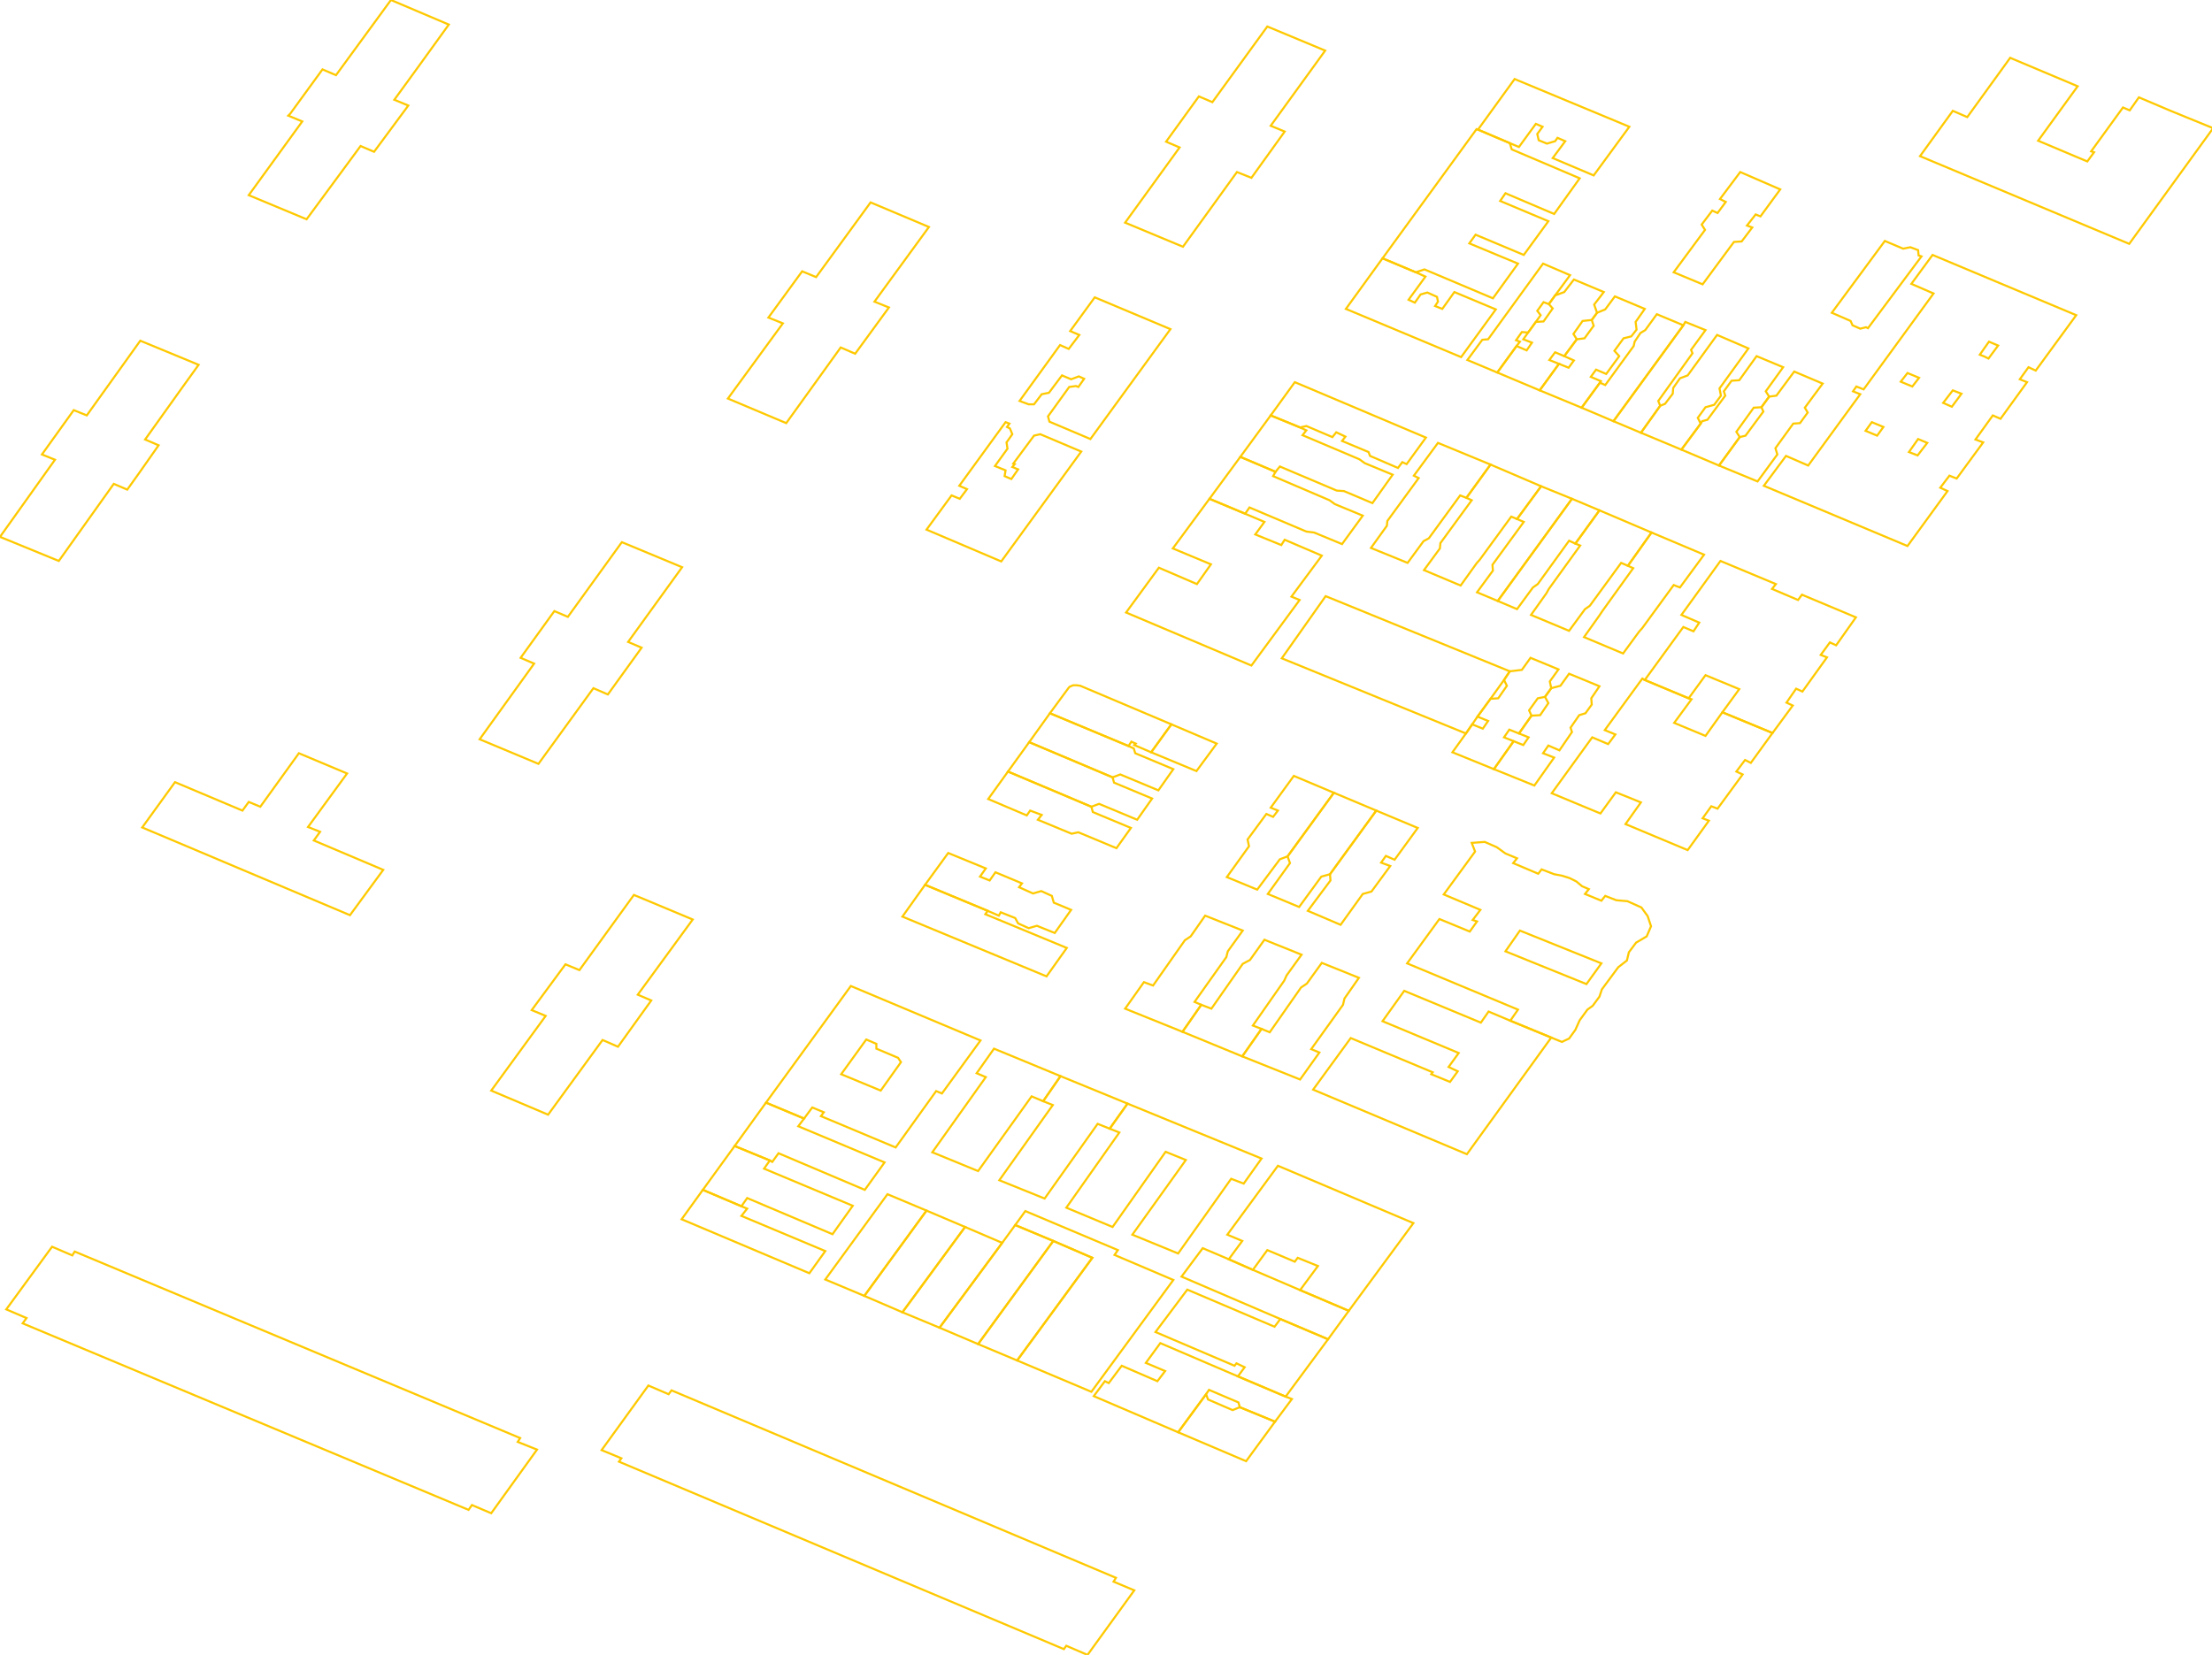 <?xml version="1.0" encoding="iso-8859-1" standalone="no"?>
<!DOCTYPE svg PUBLIC "-//W3C//DTD SVG 1.0//EN" "http://www.w3.org/TR/2001/REC-SVG-20010904/DTD/svg10.dtd">
<svg xmlns="http://www.w3.org/2000/svg" width="1069" height="800">
<path style="fill:rgb(255, 0, 0);fill-opacity:0;fill-rule:evenodd;stroke:rgb(255, 201, 0);stroke-width:1;" d="M 290.74, 700.99 L 313.337, 669.773 L 323.122, 673.966 L 324.52, 672.103 L 539.313, 762.726 L 538.148, 764.589 L 548.165, 768.783 L 525.568, 800 L 515.317, 795.574 L 514.153, 797.204 L 299.126, 706.581 L 300.291, 704.95 L 290.74, 700.99 z "/>
<path style="fill:rgb(0, 255, 0);fill-opacity:0;fill-rule:evenodd;stroke:rgb(255, 201, 0);stroke-width:1;" d="M 852.417, 234.828 L 863.133, 220.384 L 873.85, 225.044 L 899.01, 190.565 L 895.515, 189.167 L 897.146, 186.838 L 900.641, 188.235 L 934.421, 141.875 L 923.704, 137.216 L 933.955, 123.238 L 1003.38, 152.359 L 983.809, 179.15 L 980.315, 177.519 L 976.121, 183.343 L 979.616, 184.741 L 966.803, 202.446 L 963.075, 200.815 L 954.688, 212.464 L 958.416, 213.861 L 945.603, 231.334 L 942.108, 229.936 L 937.682, 235.76 L 941.176, 237.391 L 921.84, 263.949 L 852.417, 234.828 z M 956.785, 171.462 L 959.115, 172.394 L 960.978, 173.326 L 965.638, 167.036 L 961.211, 165.172 L 956.785, 171.462 z M 939.08, 194.758 L 943.273, 196.622 L 947.932, 190.332 L 943.739, 188.701 L 939.08, 194.758 z M 922.539, 218.521 L 926.733, 220.151 L 931.392, 214.094 L 926.966, 212.231 L 922.539, 218.521 z M 918.579, 184.508 L 924.17, 186.838 L 927.432, 182.644 L 921.84, 180.315 L 918.579, 184.508 z M 901.573, 208.27 L 907.164, 210.6 L 910.192, 206.407 L 904.601, 204.077 L 901.573, 208.27 z "/>
<path style="fill:rgb(0, 0, 255);fill-opacity:0;fill-rule:evenodd;stroke:rgb(255, 201, 0);stroke-width:1;" d="M 680.023, 465.696 L 695.632, 444.263 L 710.309, 450.32 L 713.803, 445.428 L 711.706, 444.729 L 715.434, 439.837 L 697.729, 432.382 L 712.871, 411.648 L 711.241, 407.455 L 717.531, 406.989 L 723.355, 409.552 L 727.548, 412.58 L 733.139, 414.91 L 731.275, 417.239 L 743.39, 422.365 L 745.02, 420.268 L 751.077, 422.598 L 754.805, 423.296 L 758.532, 424.461 L 761.794, 426.092 L 764.589, 428.422 L 767.851, 429.819 L 765.987, 432.149 L 773.908, 435.411 L 775.772, 433.081 L 781.13, 435.178 L 786.488, 435.644 L 793.244, 438.672 L 796.273, 442.865 L 797.903, 447.758 L 795.807, 452.65 L 790.681, 455.679 L 787.187, 460.338 L 786.255, 464.298 L 782.062, 467.56 L 774.141, 478.276 L 772.976, 481.771 L 769.715, 486.197 L 767.152, 488.061 L 763.425, 493.186 L 761.328, 497.845 L 758.299, 502.038 L 754.805, 503.669 L 749.68, 501.573 L 729.878, 493.419 L 733.605, 488.061 L 680.023, 465.696 z M 727.548, 459.872 L 766.686, 475.713 L 773.908, 465.696 L 734.537, 449.854 L 727.548, 459.872 z "/>
<path style="fill:rgb(255, 255, 0);fill-opacity:0;fill-rule:evenodd;stroke:rgb(255, 201, 0);stroke-width:1;" d="M 634.595, 526.733 L 652.766, 501.805 L 692.37, 518.346 L 691.672, 519.278 L 700.757, 523.005 L 704.485, 517.88 L 700.058, 515.783 L 704.95, 509.027 L 668.142, 493.652 L 678.626, 478.975 L 715.667, 494.351 L 719.394, 488.992 L 729.878, 493.419 L 749.68, 501.573 L 708.911, 557.95 L 634.595, 526.733 z "/>
<path style="fill:rgb(255, 0, 0);fill-opacity:0;fill-rule:evenodd;stroke:rgb(255, 201, 0);stroke-width:1;" d="M 749.913, 383.46 L 769.482, 356.436 L 777.169, 359.697 L 780.664, 355.038 L 775.539, 352.941 L 793.71, 328.014 L 794.875, 328.713 L 816.075, 337.566 L 817.472, 338.031 L 809.086, 349.447 L 824.228, 355.737 L 832.382, 344.321 L 856.61, 354.339 L 846.127, 368.783 L 843.331, 367.385 L 839.138, 372.976 L 842.167, 374.374 L 830.052, 390.914 L 827.024, 389.75 L 822.831, 395.574 L 825.859, 396.738 L 815.609, 410.949 L 785.556, 398.369 L 793.011, 387.886 L 780.897, 382.994 L 773.442, 393.244 L 749.913, 383.46 z "/>
<path style="fill:rgb(0, 255, 0);fill-opacity:0;fill-rule:evenodd;stroke:rgb(255, 201, 0);stroke-width:1;" d="M 794.875, 328.713 L 813.512, 303.087 L 818.404, 305.183 L 821.2, 300.99 L 812.58, 297.263 L 831.45, 271.171 L 858.241, 282.353 L 856.377, 284.683 L 868.957, 290.041 L 870.821, 287.478 L 896.913, 298.427 L 887.362, 311.939 L 884.333, 310.542 L 879.907, 316.599 L 882.935, 317.764 L 871.054, 334.304 L 868.026, 332.906 L 863.366, 339.662 L 866.395, 341.06 L 856.61, 354.339 L 832.382, 344.321 L 840.536, 333.139 L 824.228, 326.383 L 816.075, 337.566 L 794.875, 328.713 z "/>
<path style="fill:rgb(0, 0, 255);fill-opacity:0;fill-rule:evenodd;stroke:rgb(255, 201, 0);stroke-width:1;" d="M 231.8, 357.368 L 258.125, 320.792 L 251.602, 317.997 L 267.909, 295.399 L 274.432, 298.195 L 300.524, 262.085 L 329.645, 274.199 L 303.553, 310.309 L 310.076, 313.104 L 293.768, 335.702 L 286.779, 332.673 L 260.221, 369.249 L 231.8, 357.368 z "/>
<path style="fill:rgb(255, 255, 0);fill-opacity:0;fill-rule:evenodd;stroke:rgb(255, 201, 0);stroke-width:1;" d="M 370.181, 533.023 L 411.182, 476.645 L 473.85, 502.97 L 455.213, 528.596 L 452.417, 527.432 L 432.848, 554.688 L 396.738, 539.546 L 398.136, 537.682 L 392.545, 535.352 L 388.585, 540.711 L 370.181, 533.023 z M 406.523, 519.278 L 425.626, 527.199 L 435.411, 513.454 L 434.013, 511.357 L 423.529, 506.931 L 423.529, 504.601 L 418.637, 502.504 L 406.523, 519.278 z "/>
<path style="fill:rgb(255, 0, 0);fill-opacity:0;fill-rule:evenodd;stroke:rgb(255, 201, 0);stroke-width:1;" d="M 351.776, 192.662 L 378.334, 156.319 L 371.345, 153.524 L 387.653, 131.159 L 394.409, 133.955 L 420.734, 97.845 L 448.923, 109.726 L 422.598, 145.836 L 429.586, 148.631 L 413.279, 170.996 L 406.29, 167.967 L 379.965, 204.543 L 351.776, 192.662 z "/>
<path style="fill:rgb(0, 255, 0);fill-opacity:0;fill-rule:evenodd;stroke:rgb(255, 201, 0);stroke-width:1;" d="M 237.391, 527.199 L 263.716, 491.089 L 256.96, 488.294 L 273.267, 466.162 L 280.023, 468.957 L 306.348, 432.615 L 334.77, 444.496 L 308.212, 480.839 L 314.735, 483.634 L 298.66, 505.999 L 291.206, 502.737 L 264.881, 538.847 L 237.391, 527.199 z "/>
<path style="fill:rgb(0, 0, 255);fill-opacity:0;fill-rule:evenodd;stroke:rgb(255, 201, 0);stroke-width:1;" d="M 544.205, 296.098 L 560.047, 274.432 L 578.451, 282.353 L 585.207, 272.801 L 566.803, 265.114 L 584.508, 241.118 L 601.747, 248.34 L 611.066, 252.301 L 606.639, 258.358 L 619.22, 263.483 L 620.85, 260.92 L 638.789, 268.608 L 624.112, 288.41 L 628.072, 290.041 L 604.776, 321.724 L 544.205, 296.098 z "/>
<path style="fill:rgb(255, 255, 0);fill-opacity:0;fill-rule:evenodd;stroke:rgb(255, 201, 0);stroke-width:1;" d="M 68.725, 400 L 84.566, 378.101 L 117.181, 391.846 L 120.21, 387.653 L 125.801, 389.983 L 144.438, 364.123 L 167.734, 373.908 L 148.864, 399.767 L 154.688, 402.097 L 151.66, 406.29 L 185.207, 420.501 L 169.132, 442.4 L 68.725, 400 z "/>
<path style="fill:rgb(255, 0, 0);fill-opacity:0;fill-rule:evenodd;stroke:rgb(255, 201, 0);stroke-width:1;" d="M 668.142, 124.869 L 713.57, 62.434 L 714.269, 62.667 L 729.645, 69.19 L 730.577, 72.219 L 763.425, 86.197 L 751.077, 103.436 L 727.548, 93.419 L 724.985, 97.146 L 748.282, 106.931 L 736.401, 123.238 L 713.104, 113.454 L 710.076, 117.647 L 733.605, 127.432 L 721.491, 144.205 L 688.41, 130.227 L 684.217, 131.625 L 668.142, 124.869 z "/>
<path style="fill:rgb(0, 255, 0);fill-opacity:0;fill-rule:evenodd;stroke:rgb(255, 201, 0);stroke-width:1;" d="M 619.453, 318.229 L 640.652, 288.177 L 729.645, 324.52 L 726.849, 328.713 L 720.326, 337.798 L 714.036, 346.418 L 711.474, 350.146 L 708.445, 354.572 L 619.453, 318.229 z "/>
<path style="fill:rgb(0, 0, 255);fill-opacity:0;fill-rule:evenodd;stroke:rgb(255, 201, 0);stroke-width:1;" d="M 593.128, 596.855 L 617.589, 563.541 L 683.052, 591.264 L 651.835, 633.663 L 628.305, 623.646 L 636.925, 611.998 L 627.14, 608.037 L 625.743, 609.901 L 612.464, 604.31 L 605.475, 613.861 L 593.826, 608.736 L 600.349, 599.884 L 593.128, 596.855 z "/>
<path style="fill:rgb(255, 255, 0);fill-opacity:0;fill-rule:evenodd;stroke:rgb(255, 201, 0);stroke-width:1;" d="M 515.317, 583.809 L 540.944, 547.467 L 536.284, 545.603 L 544.904, 533.489 L 609.668, 560.047 L 601.048, 572.161 L 594.991, 569.831 L 569.365, 605.941 L 547.234, 596.855 L 573.093, 560.745 L 563.308, 556.785 L 537.682, 593.128 L 515.317, 583.809 z "/>
<path style="fill:rgb(255, 0, 0);fill-opacity:0;fill-rule:evenodd;stroke:rgb(255, 201, 0);stroke-width:1;" d="M 490.623, 592.196 L 495.515, 585.44 L 540.245, 604.31 L 538.614, 606.639 L 567.036, 618.754 L 527.432, 672.801 L 491.555, 657.659 L 527.897, 608.037 L 509.027, 599.884 L 490.623, 592.196 z "/>
<path style="fill:rgb(0, 255, 0);fill-opacity:0;fill-rule:evenodd;stroke:rgb(255, 201, 0);stroke-width:1;" d="M 492.72, 193.826 L 512.289, 166.803 L 516.482, 168.666 L 521.607, 161.91 L 517.181, 160.047 L 529.062, 143.739 L 565.638, 159.115 L 526.966, 212.231 L 507.164, 203.844 L 506.465, 201.281 L 516.715, 187.07 L 519.977, 186.605 L 521.142, 187.07 L 523.937, 183.11 L 521.374, 181.945 L 517.647, 183.343 L 513.221, 181.479 L 506.931, 189.866 L 503.436, 190.565 L 499.709, 195.457 L 497.146, 195.457 L 492.72, 193.826 z "/>
<path style="fill:rgb(0, 0, 255);fill-opacity:0;fill-rule:evenodd;stroke:rgb(255, 201, 0);stroke-width:1;" d="M 447.758, 256.028 L 459.872, 239.487 L 463.832, 241.118 L 467.327, 236.459 L 463.599, 234.828 L 485.964, 204.077 L 487.828, 204.776 L 486.663, 206.407 L 488.061, 207.105 L 489.225, 209.901 L 486.43, 213.861 L 486.896, 216.89 L 480.839, 225.277 L 485.964, 227.373 L 485.498, 230.169 L 488.759, 231.567 L 492.021, 226.907 L 489.225, 225.743 L 490.39, 224.345 L 489.691, 224.112 L 499.709, 210.6 L 502.737, 209.901 L 522.539, 218.288 L 483.867, 271.404 L 447.758, 256.028 z "/>
<path style="fill:rgb(255, 255, 0);fill-opacity:0;fill-rule:evenodd;stroke:rgb(255, 201, 0);stroke-width:1;" d="M 558.416, 643.914 L 573.791, 623.413 L 615.958, 641.351 L 618.754, 637.624 L 641.817, 647.408 L 621.316, 675.131 L 598.253, 665.347 L 601.514, 660.92 L 597.554, 659.056 L 596.622, 660.221 L 558.416, 643.914 z "/>
<path style="fill:rgb(255, 0, 0);fill-opacity:0;fill-rule:evenodd;stroke:rgb(255, 201, 0);stroke-width:1;" d="M 528.596, 674.898 L 533.955, 667.676 L 535.818, 668.608 L 542.108, 660.221 L 559.348, 667.676 L 563.075, 662.784 L 553.757, 658.824 L 560.745, 649.272 L 598.253, 665.347 L 621.316, 675.131 L 624.345, 676.296 L 616.191, 687.245 L 599.185, 680.256 L 598.486, 677.927 L 584.275, 671.87 L 582.877, 673.966 L 569.365, 692.37 L 528.596, 674.898 z "/>
<path style="fill:rgb(0, 255, 0);fill-opacity:0;fill-rule:evenodd;stroke:rgb(255, 201, 0);stroke-width:1;" d="M 650.437, 149.33 L 668.142, 124.869 L 684.217, 131.625 L 688.876, 133.722 L 680.722, 144.904 L 683.751, 146.302 L 686.546, 142.341 L 689.808, 141.409 L 694.467, 143.506 L 694.933, 145.836 L 693.535, 147.932 L 697.03, 149.33 L 702.854, 141.176 L 722.889, 149.563 L 706.115, 172.627 L 650.437, 149.33 z "/>
<path style="fill:rgb(0, 0, 255);fill-opacity:0;fill-rule:evenodd;stroke:rgb(255, 201, 0);stroke-width:1;" d="M 450.553, 557.018 L 476.412, 520.676 L 471.986, 518.812 L 480.373, 506.931 L 512.522, 520.21 L 504.135, 532.324 L 498.544, 529.994 L 472.685, 566.104 L 450.553, 557.018 z "/>
<path style="fill:rgb(255, 255, 0);fill-opacity:0;fill-rule:evenodd;stroke:rgb(255, 201, 0);stroke-width:1;" d="M 482.935, 570.53 L 508.794, 534.188 L 504.135, 532.324 L 512.522, 520.21 L 544.904, 533.489 L 536.284, 545.603 L 530.46, 543.273 L 504.834, 579.383 L 482.935, 570.53 z "/>
<path style="fill:rgb(255, 0, 0);fill-opacity:0;fill-rule:evenodd;stroke:rgb(255, 201, 0);stroke-width:1;" d="M 765.521, 307.979 L 772.976, 297.496 L 774.374, 295.399 L 789.284, 274.665 L 786.721, 273.5 L 798.136, 257.426 L 823.529, 268.142 L 811.881, 283.984 L 808.853, 282.819 L 793.71, 303.553 L 792.079, 305.416 L 784.391, 315.9 L 765.521, 307.979 z "/>
<path style="fill:rgb(0, 255, 0);fill-opacity:0;fill-rule:evenodd;stroke:rgb(255, 201, 0);stroke-width:1;" d="M 739.895, 297.263 L 747.35, 286.779 L 748.515, 284.683 L 763.658, 263.716 L 761.328, 262.784 L 772.976, 246.709 L 798.136, 257.426 L 786.721, 273.5 L 783.46, 272.103 L 768.317, 292.836 L 765.987, 294.467 L 758.299, 304.95 L 739.895, 297.263 z "/>
<path style="fill:rgb(0, 0, 255);fill-opacity:0;fill-rule:evenodd;stroke:rgb(255, 201, 0);stroke-width:1;" d="M 662.551, 264.881 L 670.239, 254.164 L 670.472, 251.835 L 685.614, 231.101 L 683.285, 229.936 L 694.933, 214.094 L 720.326, 224.578 L 708.678, 240.652 L 705.649, 239.487 L 690.507, 260.221 L 687.944, 261.619 L 680.256, 272.103 L 662.551, 264.881 z "/>
<path style="fill:rgb(255, 255, 0);fill-opacity:0;fill-rule:evenodd;stroke:rgb(255, 201, 0);stroke-width:1;" d="M 571.462, 498.777 L 580.547, 485.731 L 585.44, 487.595 L 600.582, 465.929 L 604.077, 464.065 L 611.066, 454.281 L 629.004, 461.503 L 621.782, 471.52 L 620.617, 474.083 L 605.475, 495.748 L 609.668, 497.379 L 600.349, 510.658 L 571.462, 498.777 z "/>
<path style="fill:rgb(255, 0, 0);fill-opacity:0;fill-rule:evenodd;stroke:rgb(255, 201, 0);stroke-width:1;" d="M 688.177, 275.597 L 695.865, 265.114 L 696.098, 262.551 L 711.241, 241.817 L 708.678, 240.652 L 720.326, 224.578 L 744.787, 235.061 L 733.139, 250.903 L 730.344, 249.738 L 715.201, 270.472 L 713.57, 272.335 L 705.882, 283.052 L 688.177, 275.597 z "/>
<path style="fill:rgb(0, 255, 0);fill-opacity:0;fill-rule:evenodd;stroke:rgb(255, 201, 0);stroke-width:1;" d="M 600.349, 510.658 L 609.668, 497.379 L 613.628, 499.01 L 628.771, 477.344 L 631.567, 475.48 L 638.789, 465.463 L 656.727, 472.685 L 649.738, 482.702 L 649.039, 485.731 L 633.663, 507.164 L 637.624, 508.794 L 628.305, 521.84 L 600.349, 510.658 z "/>
<path style="fill:rgb(0, 0, 255);fill-opacity:0;fill-rule:evenodd;stroke:rgb(255, 201, 0);stroke-width:1;" d="M 543.739, 487.595 L 552.825, 474.782 L 557.251, 476.412 L 572.627, 454.514 L 575.422, 452.65 L 582.411, 442.632 L 600.582, 449.854 L 593.361, 459.872 L 592.662, 462.667 L 577.286, 484.333 L 580.547, 485.731 L 571.462, 498.777 L 543.739, 487.595 z "/>
<path style="fill:rgb(255, 255, 0);fill-opacity:0;fill-rule:evenodd;stroke:rgb(255, 201, 0);stroke-width:1;" d="M 584.508, 241.118 L 599.418, 220.85 L 616.424, 228.072 L 615.259, 230.169 L 642.516, 241.817 L 645.079, 243.681 L 658.591, 249.272 L 648.573, 263.017 L 635.061, 257.426 L 631.334, 256.96 L 603.844, 245.312 L 601.747, 248.34 L 584.508, 241.118 z "/>
<path style="fill:rgb(255, 0, 0);fill-opacity:0;fill-rule:evenodd;stroke:rgb(255, 201, 0);stroke-width:1;" d="M 436.109, 443.098 L 447.059, 427.723 L 477.344, 440.303 L 476.179, 441.934 L 515.55, 458.241 L 505.766, 471.986 L 436.109, 443.098 z "/>
<path style="fill:rgb(0, 255, 0);fill-opacity:0;fill-rule:evenodd;stroke:rgb(255, 201, 0);stroke-width:1;" d="M 599.418, 220.85 L 614.094, 200.815 L 628.305, 206.639 L 631.334, 208.037 L 629.47, 210.367 L 656.96, 222.015 L 659.522, 223.879 L 673.034, 229.47 L 663.25, 243.215 L 649.505, 237.391 L 646.01, 237.158 L 618.521, 225.51 L 616.424, 228.072 L 599.418, 220.85 z "/>
<path style="fill:rgb(0, 0, 255);fill-opacity:0;fill-rule:evenodd;stroke:rgb(255, 201, 0);stroke-width:1;" d="M 570.996, 617.123 L 581.246, 603.378 L 593.826, 608.736 L 605.475, 613.861 L 628.305, 623.646 L 651.835, 633.663 L 641.817, 647.408 L 618.754, 637.624 L 570.996, 617.123 z "/>
<path style="fill:rgb(255, 255, 0);fill-opacity:0;fill-rule:evenodd;stroke:rgb(255, 201, 0);stroke-width:1;" d="M 339.662, 575.189 L 355.038, 553.99 L 372.044, 560.978 L 369.249, 564.939 L 412.114, 582.877 L 402.33, 596.622 L 361.095, 579.15 L 358.299, 583.11 L 339.662, 575.189 z "/>
<path style="fill:rgb(255, 0, 0);fill-opacity:0;fill-rule:evenodd;stroke:rgb(255, 201, 0);stroke-width:1;" d="M 472.685, 649.738 L 509.027, 599.884 L 527.897, 608.037 L 491.555, 657.659 L 472.685, 649.738 z "/>
<path style="fill:rgb(0, 255, 0);fill-opacity:0;fill-rule:evenodd;stroke:rgb(255, 201, 0);stroke-width:1;" d="M 614.094, 200.815 L 625.743, 184.741 L 689.109, 211.532 L 679.79, 224.345 L 677.694, 223.413 L 675.597, 226.209 L 662.085, 220.384 L 661.386, 218.521 L 648.573, 213.162 L 650.204, 211.066 L 645.778, 208.969 L 643.914, 211.299 L 631.334, 205.941 L 628.305, 206.639 L 614.094, 200.815 z "/>
<path style="fill:rgb(0, 0, 255);fill-opacity:0;fill-rule:evenodd;stroke:rgb(255, 201, 0);stroke-width:1;" d="M 355.038, 553.99 L 370.181, 533.023 L 388.585, 540.711 L 385.789, 544.438 L 427.49, 561.91 L 417.938, 575.189 L 376.238, 557.484 L 373.209, 561.677 L 372.044, 560.978 L 355.038, 553.99 z "/>
<path style="fill:rgb(255, 255, 0);fill-opacity:0;fill-rule:evenodd;stroke:rgb(255, 201, 0);stroke-width:1;" d="M 454.048, 641.817 L 484.333, 600.815 L 490.623, 592.196 L 509.027, 599.884 L 472.685, 649.738 L 454.048, 641.817 z "/>
<path style="fill:rgb(255, 0, 0);fill-opacity:0;fill-rule:evenodd;stroke:rgb(255, 201, 0);stroke-width:1;" d="M 612.697, 432.149 L 623.413, 417.239 L 622.248, 413.978 L 644.613, 383.227 L 665.114, 391.846 L 642.749, 422.598 L 638.556, 423.762 L 627.839, 438.439 L 612.697, 432.149 z "/>
<path style="fill:rgb(0, 255, 0);fill-opacity:0;fill-rule:evenodd;stroke:rgb(255, 201, 0);stroke-width:1;" d="M 632.033, 440.303 L 642.982, 425.626 L 642.749, 422.598 L 665.114, 391.846 L 685.149, 400.233 L 673.966, 415.609 L 669.773, 413.745 L 667.443, 417.006 L 671.87, 418.637 L 662.784, 430.984 L 658.591, 432.149 L 647.874, 447.059 L 632.033, 440.303 z "/>
<path style="fill:rgb(0, 0, 255);fill-opacity:0;fill-rule:evenodd;stroke:rgb(255, 201, 0);stroke-width:1;" d="M 447.059, 427.723 L 458.241, 412.347 L 476.412, 419.802 L 473.617, 423.762 L 478.276, 425.626 L 481.072, 421.666 L 493.885, 427.024 L 492.487, 428.888 L 499.243, 431.916 L 503.203, 430.751 L 508.328, 433.081 L 509.26, 436.342 L 517.647, 439.837 L 509.726, 451.019 L 501.107, 447.525 L 497.146, 448.69 L 492.021, 446.36 L 490.623, 443.797 L 483.634, 441.002 L 482.702, 442.632 L 477.344, 440.303 L 447.059, 427.723 z "/>
<path style="fill:rgb(255, 255, 0);fill-opacity:0;fill-rule:evenodd;stroke:rgb(255, 201, 0);stroke-width:1;" d="M 592.895, 423.995 L 603.611, 409.086 L 602.912, 405.824 L 611.998, 393.477 L 615.259, 394.875 L 617.589, 391.846 L 614.094, 390.448 L 625.277, 375.073 L 644.613, 383.227 L 622.248, 413.978 L 618.521, 415.376 L 607.571, 430.052 L 592.895, 423.995 z "/>
<path style="fill:rgb(255, 0, 0);fill-opacity:0;fill-rule:evenodd;stroke:rgb(255, 201, 0);stroke-width:1;" d="M 793.011, 209.202 L 802.33, 196.156 L 804.659, 195.224 L 808.387, 190.332 L 808.62, 187.536 L 811.881, 182.877 L 815.609, 181.479 L 829.819, 161.91 L 844.962, 168.433 L 830.984, 187.769 L 831.683, 191.264 L 828.422, 195.69 L 824.228, 196.855 L 820.501, 201.98 L 821.899, 204.776 L 812.58, 217.356 L 793.011, 209.202 z "/>
<path style="fill:rgb(0, 255, 0);fill-opacity:0;fill-rule:evenodd;stroke:rgb(255, 201, 0);stroke-width:1;" d="M 723.588, 180.082 L 732.906, 167.268 L 737.798, 169.365 L 740.361, 165.638 L 736.168, 164.007 L 738.497, 160.745 L 742.225, 155.62 L 745.952, 155.387 L 750.379, 149.097 L 748.515, 147.001 L 751.543, 142.807 L 755.97, 141.176 L 760.629, 135.119 L 775.073, 141.176 L 770.414, 147.234 L 771.811, 151.194 L 769.249, 154.688 L 764.822, 155.154 L 760.396, 161.444 L 762.027, 164.007 L 755.97, 172.161 L 751.543, 170.297 L 748.748, 174.024 L 753.407, 175.888 L 744.089, 188.701 L 723.588, 180.082 z "/>
<path style="fill:rgb(0, 0, 255);fill-opacity:0;fill-rule:evenodd;stroke:rgb(255, 201, 0);stroke-width:1;" d="M 744.089, 188.701 L 753.407, 175.888 L 758.066, 177.752 L 760.629, 174.257 L 755.97, 172.161 L 762.027, 164.007 L 765.754, 163.541 L 770.181, 157.484 L 769.249, 154.688 L 771.811, 151.194 L 775.772, 149.563 L 780.431, 143.273 L 794.875, 149.33 L 790.448, 155.62 L 790.914, 159.348 L 788.352, 162.609 L 784.624, 163.541 L 780.198, 169.598 L 782.528, 172.161 L 776.238, 180.78 L 771.345, 178.684 L 768.783, 182.178 L 773.675, 184.275 L 773.209, 184.974 L 764.356, 197.088 L 744.089, 188.701 z "/>
<path style="fill:rgb(255, 255, 0);fill-opacity:0;fill-rule:evenodd;stroke:rgb(255, 201, 0);stroke-width:1;" d="M 701.922, 363.658 L 708.445, 354.572 L 711.474, 350.146 L 716.599, 352.242 L 719.161, 348.515 L 714.036, 346.418 L 720.326, 337.798 L 724.054, 337.566 L 728.247, 331.508 L 726.849, 328.713 L 729.645, 324.52 L 735.469, 323.821 L 739.662, 317.997 L 753.174, 323.588 L 748.981, 329.412 L 749.68, 332.673 L 746.651, 336.867 L 743.157, 337.566 L 738.963, 343.39 L 740.128, 345.952 L 734.071, 354.572 L 729.412, 352.708 L 726.849, 356.436 L 731.508, 358.299 L 721.957, 371.811 L 701.922, 363.658 z "/>
<path style="fill:rgb(255, 0, 0);fill-opacity:0;fill-rule:evenodd;stroke:rgb(255, 201, 0);stroke-width:1;" d="M 721.957, 371.811 L 731.508, 358.299 L 736.168, 360.163 L 738.73, 356.436 L 734.071, 354.572 L 740.128, 345.952 L 744.321, 345.719 L 748.282, 339.895 L 746.651, 336.867 L 749.68, 332.673 L 754.106, 331.508 L 758.299, 325.684 L 772.976, 331.741 L 769.016, 337.566 L 769.249, 340.594 L 766.22, 344.787 L 763.192, 345.719 L 758.998, 351.776 L 759.697, 353.873 L 753.64, 362.726 L 748.282, 360.396 L 745.719, 364.123 L 751.077, 366.22 L 741.526, 379.732 L 721.957, 371.811 z "/>
<path style="fill:rgb(0, 255, 0);fill-opacity:0;fill-rule:evenodd;stroke:rgb(255, 201, 0);stroke-width:1;" d="M 487.129, 372.976 L 497.379, 358.765 L 537.682, 375.772 L 538.381, 378.334 L 556.785, 386.022 L 549.563, 396.273 L 531.159, 388.585 L 527.432, 389.983 L 487.129, 372.976 z "/>
<path style="fill:rgb(0, 0, 255);fill-opacity:0;fill-rule:evenodd;stroke:rgb(255, 201, 0);stroke-width:1;" d="M 398.835, 618.521 L 428.888, 577.286 L 447.758, 585.207 L 417.705, 626.441 L 398.835, 618.521 z "/>
<path style="fill:rgb(255, 255, 0);fill-opacity:0;fill-rule:evenodd;stroke:rgb(255, 201, 0);stroke-width:1;" d="M 497.379, 358.765 L 507.397, 344.787 L 545.37, 360.629 L 547.932, 361.794 L 548.631, 364.123 L 567.036, 371.811 L 559.814, 382.062 L 541.409, 374.374 L 537.682, 375.772 L 497.379, 358.765 z "/>
<path style="fill:rgb(255, 0, 0);fill-opacity:0;fill-rule:evenodd;stroke:rgb(255, 201, 0);stroke-width:1;" d="M 808.853, 131.625 L 823.995, 111.124 L 822.365, 108.561 L 827.49, 101.805 L 830.052, 102.97 L 834.013, 97.612 L 831.217, 96.214 L 841.002, 83.168 L 860.338, 91.555 L 850.786, 104.601 L 848.457, 103.669 L 844.263, 109.027 L 846.826, 109.959 L 841.701, 116.715 L 837.973, 116.948 L 822.831, 137.449 L 808.853, 131.625 z "/>
<path style="fill:rgb(0, 255, 0);fill-opacity:0;fill-rule:evenodd;stroke:rgb(255, 201, 0);stroke-width:1;" d="M 417.705, 626.441 L 447.758, 585.207 L 466.395, 593.128 L 436.109, 634.362 L 417.705, 626.441 z "/>
<path style="fill:rgb(0, 0, 255);fill-opacity:0;fill-rule:evenodd;stroke:rgb(255, 201, 0);stroke-width:1;" d="M 830.751, 225.044 L 840.769, 211.299 L 843.564, 210.6 L 852.184, 198.952 L 851.252, 196.855 L 854.98, 191.73 L 858.474, 191.264 L 867.094, 179.616 L 880.839, 185.44 L 872.219, 197.088 L 873.617, 199.418 L 869.889, 204.543 L 866.628, 204.776 L 858.008, 216.657 L 858.94, 219.685 L 849.388, 232.732 L 830.751, 225.044 z "/>
<path style="fill:rgb(255, 255, 0);fill-opacity:0;fill-rule:evenodd;stroke:rgb(255, 201, 0);stroke-width:1;" d="M 436.109, 634.362 L 466.395, 593.128 L 484.333, 600.815 L 454.048, 641.817 L 436.109, 634.362 z "/>
<path style="fill:rgb(255, 0, 0);fill-opacity:0;fill-rule:evenodd;stroke:rgb(255, 201, 0);stroke-width:1;" d="M 329.412, 589.4 L 339.662, 575.189 L 358.299, 583.11 L 361.095, 584.275 L 358.299, 587.769 L 398.835, 604.776 L 391.147, 615.492 L 329.412, 589.4 z "/>
<path style="fill:rgb(0, 255, 0);fill-opacity:0;fill-rule:evenodd;stroke:rgb(255, 201, 0);stroke-width:1;" d="M 477.577, 386.255 L 487.129, 372.976 L 527.432, 389.983 L 528.13, 392.545 L 546.535, 400.233 L 539.546, 410.017 L 521.142, 402.33 L 517.88, 403.029 L 501.573, 396.273 L 503.436, 393.943 L 497.845, 391.846 L 496.214, 394.176 L 477.577, 386.255 z "/>
<path style="fill:rgb(0, 0, 255);fill-opacity:0;fill-rule:evenodd;stroke:rgb(255, 201, 0);stroke-width:1;" d="M 812.58, 217.356 L 821.899, 204.776 L 822.598, 203.611 L 825.16, 202.912 L 833.78, 191.264 L 833.081, 189.167 L 836.808, 184.042 L 840.536, 183.809 L 848.923, 172.161 L 861.736, 177.519 L 853.349, 189.167 L 854.98, 191.73 L 851.252, 196.855 L 847.525, 197.088 L 839.138, 208.736 L 840.769, 211.299 L 830.751, 225.044 L 812.58, 217.356 z "/>
<path style="fill:rgb(255, 255, 0);fill-opacity:0;fill-rule:evenodd;stroke:rgb(255, 201, 0);stroke-width:1;" d="M 507.397, 344.787 L 516.482, 332.44 L 516.948, 331.974 L 518.579, 331.275 L 520.443, 331.275 L 522.073, 331.508 L 566.104, 350.146 L 556.319, 363.658 L 548.165, 360.163 L 548.864, 359.464 L 546.768, 358.532 L 545.37, 360.629 L 507.397, 344.787 z "/>
<path style="fill:rgb(255, 0, 0);fill-opacity:0;fill-rule:evenodd;stroke:rgb(255, 201, 0);stroke-width:1;" d="M 885.265, 151.194 L 910.891, 116.482 L 919.744, 120.21 L 923.238, 119.511 L 926.966, 120.909 L 927.199, 123.471 L 928.596, 123.937 L 902.737, 158.649 L 901.805, 158.183 L 899.01, 158.882 L 895.282, 157.251 L 894.351, 155.154 L 885.265, 151.194 z "/>
<path style="fill:rgb(0, 255, 0);fill-opacity:0;fill-rule:evenodd;stroke:rgb(255, 201, 0);stroke-width:1;" d="M 764.356, 197.088 L 773.209, 184.974 L 775.772, 186.139 L 789.517, 167.268 L 789.983, 165.172 L 792.778, 160.978 L 795.108, 159.581 L 800.699, 151.893 L 813.512, 157.251 L 779.732, 203.611 L 764.356, 197.088 z "/>
<path style="fill:rgb(0, 0, 255);fill-opacity:0;fill-rule:evenodd;stroke:rgb(255, 201, 0);stroke-width:1;" d="M 709.144, 174.024 L 716.366, 164.24 L 719.161, 164.007 L 745.719, 127.432 L 758.765, 133.023 L 751.543, 142.807 L 748.515, 147.001 L 745.952, 146.069 L 742.924, 150.262 L 744.554, 152.359 L 742.225, 155.62 L 738.497, 160.745 L 735.469, 160.513 L 732.673, 164.473 L 734.537, 165.172 L 732.906, 167.268 L 723.588, 180.082 L 709.144, 174.024 z "/>
<path style="fill:rgb(255, 255, 0);fill-opacity:0;fill-rule:evenodd;stroke:rgb(255, 201, 0);stroke-width:1;" d="M 713.803, 286.313 L 721.491, 275.83 L 721.258, 273.034 L 736.401, 252.301 L 733.139, 250.903 L 744.787, 235.061 L 759.697, 241.118 L 723.821, 290.507 L 713.803, 286.313 z "/>
<path style="fill:rgb(255, 0, 0);fill-opacity:0;fill-rule:evenodd;stroke:rgb(255, 201, 0);stroke-width:1;" d="M 569.365, 692.37 L 582.877, 673.966 L 583.809, 676.529 L 595.69, 681.654 L 599.185, 680.256 L 616.191, 687.245 L 602.213, 706.348 L 569.365, 692.37 z "/>
<path style="fill:rgb(0, 255, 0);fill-opacity:0;fill-rule:evenodd;stroke:rgb(255, 201, 0);stroke-width:1;" d="M 779.732, 203.611 L 813.512, 157.251 L 814.444, 155.62 L 824.228, 159.581 L 817.239, 169.132 L 817.938, 170.763 L 801.398, 193.826 L 802.33, 196.156 L 793.011, 209.202 L 779.732, 203.611 z "/>
<path style="fill:rgb(0, 0, 255);fill-opacity:0;fill-rule:evenodd;stroke:rgb(255, 201, 0);stroke-width:1;" d="M 723.821, 290.507 L 759.697, 241.118 L 772.976, 246.709 L 761.328, 262.784 L 758.299, 261.386 L 743.157, 282.353 L 740.827, 283.984 L 733.139, 294.467 L 723.821, 290.507 z "/>
<path style="fill:rgb(255, 255, 0);fill-opacity:0;fill-rule:evenodd;stroke:rgb(255, 201, 0);stroke-width:1;" d="M 556.319, 363.658 L 566.104, 350.146 L 588.002, 359.464 L 578.218, 372.743 L 556.319, 363.658 z "/>
<path style="fill:rgb(255, 0, 0);fill-opacity:0;fill-rule:evenodd;stroke:rgb(255, 201, 0);stroke-width:1;" d="M 3.029, 632.964 L 25.16, 602.679 L 34.945, 606.872 L 36.109, 605.009 L 251.369, 695.166 L 250.204, 697.03 L 259.522, 700.757 L 237.391, 731.508 L 228.072, 727.548 L 226.441, 729.878 L 10.949, 639.72 L 12.813, 637.158 L 3.029, 632.964 z "/>
<path style="fill:rgb(0, 255, 0);fill-opacity:0;fill-rule:evenodd;stroke:rgb(255, 201, 0);stroke-width:1;" d="M 0, 259.522 L 26.558, 222.248 L 20.268, 219.685 L 35.644, 198.253 L 41.934, 200.815 L 67.793, 164.706 L 95.981, 176.354 L 87.595, 188.002 L 70.122, 212.464 L 76.645, 215.259 L 67.327, 228.538 L 61.503, 236.692 L 54.98, 233.896 L 28.422, 271.171 L 0, 259.522 z "/>
<path style="fill:rgb(0, 0, 255);fill-opacity:0;fill-rule:evenodd;stroke:rgb(255, 201, 0);stroke-width:1;" d="M 927.897, 75.481 L 943.739, 53.582 L 950.728, 56.61 L 971.462, 27.956 L 1004.08, 41.701 L 984.974, 68.026 L 1008.74, 78.043 L 1012, 73.617 L 1010.6, 73.151 L 1025.98, 51.951 L 1029.24, 53.349 L 1033.66, 47.059 L 1049.04, 53.582 L 1069.54, 61.968 L 1029, 117.88 L 927.897, 75.481 z "/>
<path style="fill:rgb(255, 255, 0);fill-opacity:0;fill-rule:evenodd;stroke:rgb(255, 201, 0);stroke-width:1;" d="M 120.21, 94.351 L 146.069, 58.707 L 139.313, 55.911 L 140.245, 54.98 L 155.853, 33.547 L 162.376, 36.343 L 188.934, 0 L 216.89, 11.881 L 201.747, 32.848 L 190.565, 48.224 L 197.321, 51.019 L 180.78, 73.384 L 174.257, 70.588 L 148.165, 105.999 L 120.21, 94.351 z "/>
<path style="fill:rgb(255, 0, 0);fill-opacity:0;fill-rule:evenodd;stroke:rgb(255, 201, 0);stroke-width:1;" d="M 543.739, 107.63 L 570.064, 71.287 L 563.541, 68.492 L 579.383, 46.593 L 585.906, 49.389 L 612.464, 12.813 L 640.419, 24.461 L 614.094, 60.804 L 620.85, 63.599 L 604.776, 85.964 L 597.787, 83.168 L 571.695, 119.278 L 543.739, 107.63 z "/>
<path style="fill:rgb(0, 255, 0);fill-opacity:0;fill-rule:evenodd;stroke:rgb(255, 201, 0);stroke-width:1;" d="M 714.269, 62.667 L 731.974, 38.206 L 787.42, 61.27 L 770.181, 84.799 L 750.379, 76.412 L 756.436, 68.259 L 752.708, 66.628 L 751.543, 68.259 L 747.583, 69.423 L 743.623, 67.793 L 742.924, 64.764 L 745.486, 61.27 L 742.225, 59.872 L 734.071, 71.054 L 729.645, 69.19 L 714.269, 62.667 z "/>
</svg>
